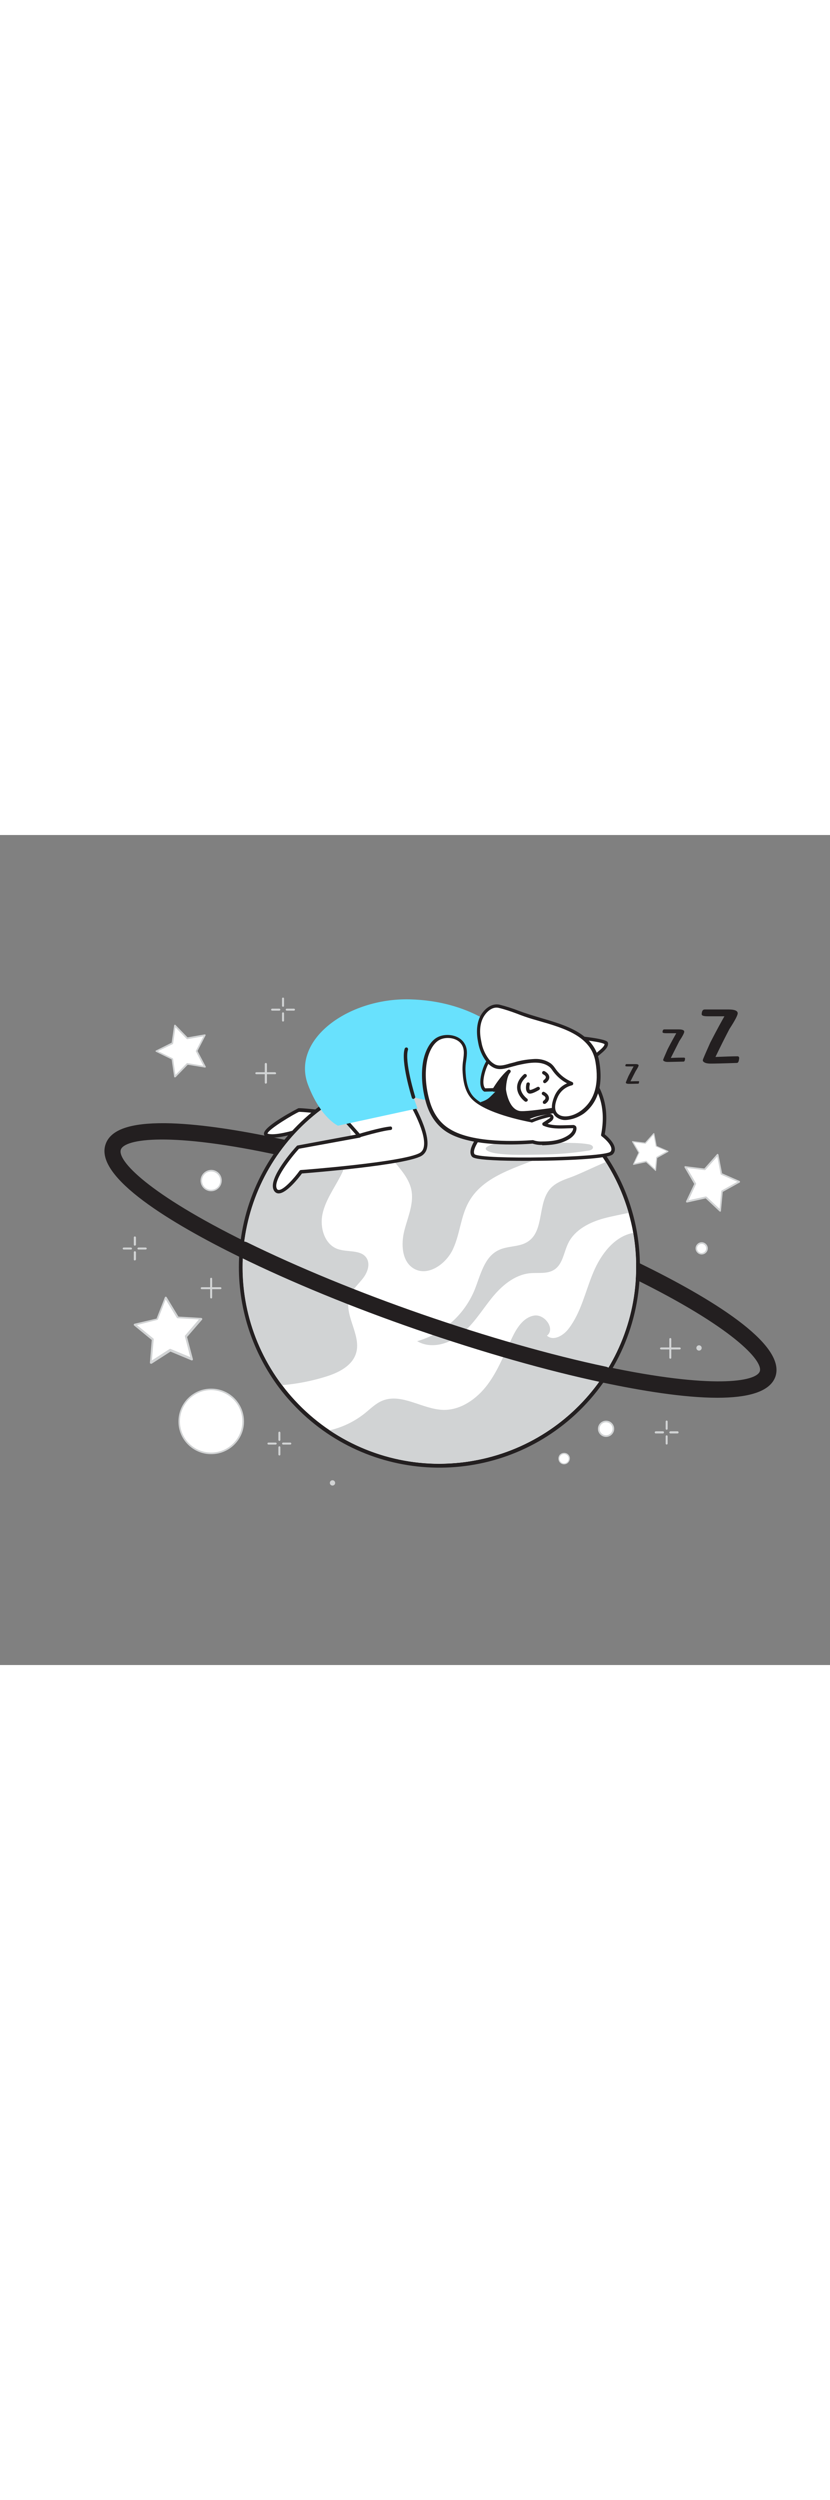 <svg version="1.1" id="Layer_1" xmlns="http://www.w3.org/2000/svg" xmlns:xlink="http://www.w3.org/1999/xlink" x="0px" y="0px" viewBox="0 0 500 500" style="width: 166px;" xml:space="preserve" data-imageid="dream-73" imageName="Dream" class="illustrations_image">
<rect x="0" y="0" width="500" height="500" fill="#808080" stroke="none"/>
<style type="text/css">
	.st0_dream-73{fill:#FFFFFF;}
	.st1_dream-73{fill:#D1D3D4;}
	.st2_dream-73{fill:#231F20;}
	.st3_dream-73{fill:#68E1FD;}
</style>
<g id="Stars_and_Planets_dream-73">
	<polygon class="st0_dream-73" points="115.6,315.6 102.7,310.2 90.9,317.8 92,303.8 81.1,294.9 94.8,291.7 99.9,278.6 107.2,290.6 &#10;&#9;&#9;121.2,291.4 112.1,302.1 &#9;"/>
	<path class="st1_dream-73" d="M90.9,318.5c-0.4,0-0.6-0.3-0.6-0.6c0,0,0,0,0,0l1.1-13.7l-10.6-8.7c-0.3-0.2-0.3-0.6-0.1-0.9&#10;&#9;&#9;c0.1-0.1,0.2-0.2,0.3-0.2l13.3-3.1l5-12.8c0.1-0.2,0.3-0.4,0.5-0.4c0.2,0,0.5,0.1,0.6,0.3l7.1,11.7l13.7,0.8c0.2,0,0.5,0.2,0.6,0.4&#10;&#9;&#9;c0.1,0.2,0.1,0.5-0.1,0.7l-9,10.4l3.5,13.3c0.1,0.3-0.1,0.7-0.4,0.8c-0.1,0-0.3,0-0.4,0l-12.7-5.3l-11.5,7.4&#10;&#9;&#9;C91.1,318.4,91,318.4,90.9,318.5z M82.5,295.2l9.9,8.1c0.2,0.1,0.2,0.3,0.2,0.5l-1.1,12.7l10.7-6.9c0.2-0.1,0.4-0.1,0.6,0l11.8,4.9&#10;&#9;&#9;l-3.2-12.4c-0.1-0.2,0-0.4,0.1-0.6l8.3-9.7l-12.8-0.7c-0.2,0-0.4-0.1-0.5-0.3l-6.7-11l-4.6,11.9c-0.1,0.2-0.2,0.3-0.4,0.4&#10;&#9;&#9;L82.5,295.2z"/>
	<polygon class="st0_dream-73" points="433.9,226.4 425.3,218.3 413.8,220.9 418.8,210.2 412.8,200 424.5,201.4 432.3,192.6 434.5,204.2 &#10;&#9;&#9;445.4,208.9 435,214.6 &#9;"/>
	<path class="st1_dream-73" d="M433.9,226.9c-0.1,0-0.3-0.1-0.4-0.1l-8.4-7.9l-11.2,2.5c-0.2,0-0.4,0-0.5-0.2c-0.1-0.2-0.2-0.4-0.1-0.6&#10;&#9;&#9;l4.9-10.4l-5.8-9.9c-0.1-0.2-0.1-0.4,0-0.6c0.1-0.2,0.3-0.3,0.5-0.2l11.4,1.4l7.6-8.6c0.1-0.2,0.3-0.2,0.5-0.2&#10;&#9;&#9;c0.2,0.1,0.3,0.2,0.4,0.4l2.2,11.3l10.5,4.6c0.2,0.1,0.3,0.3,0.3,0.5c0,0.2-0.1,0.4-0.3,0.5l-10.1,5.6l-1.1,11.5&#10;&#9;&#9;c0,0.2-0.2,0.4-0.3,0.4C434,226.9,434,226.9,433.9,226.9z M425.3,217.8c0.1,0,0.3,0.1,0.4,0.1l7.8,7.3l1-10.7&#10;&#9;&#9;c0-0.2,0.1-0.3,0.3-0.4l9.4-5.2l-9.8-4.3c-0.2-0.1-0.3-0.2-0.3-0.4l-2-10.5l-7.1,8c-0.1,0.1-0.3,0.2-0.5,0.2l-10.6-1.3l5.4,9.2&#10;&#9;&#9;c0.1,0.2,0.1,0.3,0,0.5l-4.5,9.7l10.5-2.3L425.3,217.8z"/>
	<polygon class="st0_dream-73" points="394.9,202 389.3,196.7 381.7,198.4 385,191.4 381.1,184.8 388.8,185.7 393.9,179.9 395.3,187.5 &#10;&#9;&#9;402.4,190.6 395.7,194.3 &#9;"/>
	<path class="st1_dream-73" d="M394.9,202.3c-0.1,0-0.2,0-0.2-0.1l-5.5-5.1l-7.4,1.6c-0.1,0-0.3,0-0.4-0.1c-0.1-0.1-0.1-0.2,0-0.4l3.2-6.8&#10;&#9;&#9;l-3.8-6.5c-0.1-0.2,0-0.4,0.1-0.5c0.1,0,0.1-0.1,0.2,0l7.5,0.9l5-5.6c0.1-0.1,0.2-0.1,0.4-0.1c0.1,0,0.2,0.1,0.2,0.3l1.4,7.4l6.9,3&#10;&#9;&#9;c0.1,0.1,0.2,0.2,0.2,0.3c0,0.1-0.1,0.3-0.2,0.3l-6.6,3.7l-0.7,7.5c0,0.1-0.1,0.3-0.2,0.3L394.9,202.3z M389.3,196.3&#10;&#9;&#9;c0.1,0,0.2,0,0.2,0.1l5.1,4.8l0.7-7c0-0.1,0.1-0.2,0.2-0.3l6.1-3.4l-6.4-2.8c-0.1,0-0.2-0.1-0.2-0.2l-1.3-6.9l-4.7,5.3&#10;&#9;&#9;c-0.1,0.1-0.2,0.1-0.3,0.1l-7-0.9l3.5,6c0.1,0.1,0.1,0.2,0,0.3l-3,6.4l6.8-1.5L389.3,196.3z"/>
	<polygon class="st0_dream-73" points="123.4,139.6 112.8,137.8 105.3,145.5 103.8,134.9 94.1,130.2 103.7,125.4 105.2,114.8 112.8,122.4 &#10;&#9;&#9;123.3,120.6 118.4,130.1 &#9;"/>
	<path class="st1_dream-73" d="M105.3,146c0,0-0.1,0-0.1,0c-0.2-0.1-0.3-0.2-0.3-0.4l-1.5-10.4l-9.4-4.6c-0.2-0.1-0.3-0.2-0.3-0.4&#10;&#9;&#9;c0-0.2,0.1-0.4,0.3-0.4l9.4-4.7l1.5-10.4c0-0.2,0.2-0.3,0.3-0.4c0.2-0.1,0.4,0,0.5,0.1l7.3,7.5l10.3-1.8c0.2,0,0.4,0,0.5,0.2&#10;&#9;&#9;c0.1,0.2,0.1,0.4,0,0.5l-4.8,9.3l4.9,9.3c0.1,0.2,0.1,0.4,0,0.5c-0.1,0.2-0.3,0.2-0.5,0.2l-10.3-1.7l-7.3,7.5&#10;&#9;&#9;C105.6,146,105.5,146,105.3,146z M95.2,130.2l8.8,4.3c0.1,0.1,0.2,0.2,0.3,0.4l1.4,9.6l6.8-7c0.1-0.1,0.3-0.2,0.4-0.1l9.6,1.6&#10;&#9;&#9;l-4.5-8.6c-0.1-0.1-0.1-0.3,0-0.4l4.5-8.7l-9.6,1.7c-0.2,0-0.3,0-0.4-0.1l-6.8-7l-1.4,9.7c0,0.2-0.1,0.3-0.3,0.4L95.2,130.2z"/>
	<circle class="st0_dream-73" cx="127.2" cy="208.2" r="5.9"/>
	<path class="st1_dream-73" d="M127.2,214.6c-3.6,0-6.4-2.9-6.4-6.4c0-3.6,2.9-6.4,6.4-6.5c3.6,0,6.4,2.9,6.4,6.4c0,0,0,0,0,0&#10;&#9;&#9;C133.6,211.7,130.7,214.6,127.2,214.6z M127.2,202.7c-3,0-5.5,2.4-5.5,5.5s2.4,5.5,5.5,5.5s5.5-2.4,5.5-5.5&#10;&#9;&#9;C132.7,205.2,130.2,202.7,127.2,202.7z"/>
	<circle class="st0_dream-73" cx="365.1" cy="357.7" r="4.4"/>
	<path class="st1_dream-73" d="M365.1,362.6c-2.7,0-4.9-2.2-4.9-4.9s2.2-4.9,4.9-4.9c2.7,0,4.9,2.2,4.9,4.9&#10;&#9;&#9;C370,360.4,367.8,362.6,365.1,362.6L365.1,362.6z M365.1,353.8c-2.2,0-3.9,1.8-3.9,3.9c0,2.2,1.8,3.9,3.9,3.9s3.9-1.8,3.9-3.9&#10;&#9;&#9;c0,0,0,0,0,0C369,355.5,367.2,353.8,365.1,353.8C365.1,353.8,365.1,353.8,365.1,353.8z"/>
	<circle class="st0_dream-73" cx="127.2" cy="353.3" r="19.3"/>
	<path class="st1_dream-73" d="M127.2,373c-10.9,0-19.8-8.9-19.7-19.8c0-10.9,8.9-19.8,19.8-19.7c10.9,0,19.7,8.9,19.7,19.8&#10;&#9;&#9;C147,364.2,138.1,373,127.2,373z M127.2,334.4c-10.4,0-18.8,8.4-18.8,18.8c0,10.4,8.4,18.8,18.8,18.8c10.4,0,18.8-8.4,18.8-18.8&#10;&#9;&#9;C146,342.9,137.6,334.5,127.2,334.4L127.2,334.4z"/>
	<circle class="st0_dream-73" cx="422.7" cy="249" r="3.2"/>
	<path class="st1_dream-73" d="M422.7,252.7c-2,0-3.7-1.7-3.7-3.7c0-2,1.7-3.7,3.7-3.7c2,0,3.7,1.7,3.7,3.7l0,0&#10;&#9;&#9;C426.4,251.1,424.7,252.7,422.7,252.7z M422.7,246.3c-1.5,0-2.8,1.2-2.8,2.7s1.2,2.8,2.7,2.8c1.5,0,2.8-1.2,2.8-2.7c0,0,0,0,0,0&#10;&#9;&#9;C425.4,247.5,424.2,246.3,422.7,246.3L422.7,246.3z"/>
	<circle class="st0_dream-73" cx="339.8" cy="375.6" r="3.1"/>
	<path class="st1_dream-73" d="M339.8,379.1c-1.9,0-3.4-1.5-3.4-3.5s1.5-3.4,3.5-3.4c1.9,0,3.4,1.5,3.4,3.4&#10;&#9;&#9;C343.2,377.6,341.7,379.1,339.8,379.1L339.8,379.1z M339.8,372.9c-1.5,0-2.8,1.2-2.8,2.8c0,1.5,1.2,2.8,2.8,2.8&#10;&#9;&#9;c1.5,0,2.8-1.2,2.8-2.8C342.6,374.1,341.3,372.9,339.8,372.9z"/>
	<path class="st1_dream-73" d="M401.6,358.3c-0.3,0-0.6-0.3-0.6-0.6v-4.4c0-0.3,0.3-0.6,0.6-0.6s0.6,0.3,0.6,0.6v4.4&#10;&#9;&#9;C402.2,358,401.9,358.3,401.6,358.3z"/>
	<path class="st1_dream-73" d="M401.6,367.2c-0.3,0-0.6-0.3-0.6-0.6l0,0v-4.4c0-0.3,0.3-0.6,0.6-0.6s0.6,0.3,0.6,0.6v4.4&#10;&#9;&#9;C402.2,366.9,401.9,367.2,401.6,367.2L401.6,367.2z"/>
	<path class="st1_dream-73" d="M408.2,360.5h-4.4c-0.4,0-0.6-0.4-0.6-0.7c0-0.3,0.3-0.5,0.6-0.6h4.4c0.4,0,0.6,0.4,0.6,0.7&#10;&#9;&#9;C408.7,360.3,408.5,360.5,408.2,360.5z"/>
	<path class="st1_dream-73" d="M399.4,360.5H395c-0.4,0-0.6-0.4-0.6-0.7c0-0.3,0.3-0.5,0.6-0.6h4.4c0.4,0,0.6,0.4,0.6,0.7&#10;&#9;&#9;C399.9,360.3,399.7,360.5,399.4,360.5L399.4,360.5z"/>
	<path class="st1_dream-73" d="M168.3,365c-0.3,0-0.6-0.3-0.6-0.6l0,0v-4.4c0-0.3,0.3-0.6,0.6-0.6c0.3,0,0.6,0.3,0.6,0.6v4.4&#10;&#9;&#9;C168.9,364.7,168.6,365,168.3,365z"/>
	<path class="st1_dream-73" d="M168.3,373.8c-0.3,0-0.6-0.3-0.6-0.6l0,0v-4.4c0-0.3,0.3-0.6,0.6-0.6c0.3,0,0.6,0.3,0.6,0.6c0,0,0,0,0,0v4.4&#10;&#9;&#9;C168.9,373.5,168.6,373.8,168.3,373.8z"/>
	<path class="st1_dream-73" d="M174.9,367.2h-4.4c-0.3,0-0.6-0.3-0.6-0.6l0,0c0-0.3,0.3-0.6,0.6-0.6h4.4c0.3,0,0.6,0.3,0.6,0.6&#10;&#9;&#9;C175.5,366.9,175.2,367.2,174.9,367.2C174.9,367.2,174.9,367.2,174.9,367.2z"/>
	<path class="st1_dream-73" d="M166.1,367.2h-4.4c-0.3,0-0.6-0.3-0.6-0.6c0-0.4,0.3-0.6,0.6-0.6h0h4.4c0.3,0,0.6,0.3,0.6,0.6&#10;&#9;&#9;C166.7,366.9,166.4,367.2,166.1,367.2C166.1,367.2,166.1,367.2,166.1,367.2z"/>
	<path class="st1_dream-73" d="M170.5,103.5c-0.3,0-0.6-0.3-0.6-0.6l0,0v-4.4c0-0.3,0.3-0.6,0.6-0.6c0.3,0,0.6,0.3,0.6,0.6c0,0,0,0,0,0v4.4&#10;&#9;&#9;C171.1,103.3,170.8,103.5,170.5,103.5z"/>
	<path class="st1_dream-73" d="M170.5,112.4c-0.3,0-0.6-0.3-0.6-0.6v-4.4c0-0.3,0.3-0.6,0.6-0.6c0.3,0,0.6,0.3,0.6,0.6v4.4&#10;&#9;&#9;C171.1,112.1,170.8,112.4,170.5,112.4z"/>
	<path class="st1_dream-73" d="M177.1,105.8h-4.4c-0.3,0-0.6-0.3-0.6-0.6c0-0.3,0.3-0.6,0.6-0.6l0,0h4.4c0.3,0,0.6,0.3,0.6,0.6&#10;&#9;&#9;C177.7,105.5,177.4,105.8,177.1,105.8z"/>
	<path class="st1_dream-73" d="M168.3,105.8h-4.4c-0.3,0-0.6-0.3-0.6-0.6c0-0.3,0.3-0.6,0.6-0.6h4.4c0.3,0,0.6,0.3,0.6,0.6&#10;&#9;&#9;C168.9,105.5,168.6,105.8,168.3,105.8z"/>
	<path class="st1_dream-73" d="M81.2,247.4c-0.3,0-0.6-0.3-0.6-0.6v-4.4c0-0.4,0.4-0.6,0.7-0.6c0.3,0,0.5,0.3,0.6,0.6v4.4&#10;&#9;&#9;C81.8,247.2,81.5,247.4,81.2,247.4L81.2,247.4z"/>
	<path class="st1_dream-73" d="M81.2,256.3c-0.4,0-0.6-0.3-0.6-0.6v-4.4c0-0.4,0.4-0.6,0.7-0.6c0.3,0,0.5,0.3,0.6,0.6v4.4&#10;&#9;&#9;C81.8,256,81.5,256.3,81.2,256.3z"/>
	<path class="st1_dream-73" d="M87.8,249.7h-4.4c-0.4,0-0.6-0.3-0.6-0.6c0-0.3,0.3-0.6,0.6-0.6h4.4c0.3,0,0.6,0.3,0.6,0.6l0,0&#10;&#9;&#9;C88.4,249.4,88.1,249.7,87.8,249.7z"/>
	<path class="st1_dream-73" d="M78.9,249.7h-4.4c-0.3,0-0.6-0.3-0.6-0.6c0-0.3,0.3-0.6,0.6-0.6l0,0h4.4c0.3,0,0.6,0.3,0.6,0.6&#10;&#9;&#9;C79.6,249.4,79.3,249.7,78.9,249.7z"/>
	<path class="st1_dream-73" d="M127.2,279.2c-0.3,0-0.6-0.3-0.6-0.6l0,0v-11.3c0-0.3,0.3-0.6,0.6-0.6c0.3,0,0.6,0.3,0.6,0.6v11.3&#10;&#9;&#9;C127.8,279,127.5,279.2,127.2,279.2L127.2,279.2z"/>
	<path class="st1_dream-73" d="M132.8,273.6h-11.3c-0.3,0-0.6-0.3-0.6-0.6s0.3-0.6,0.6-0.6l0,0h11.3c0.3,0,0.6,0.3,0.6,0.6&#10;&#9;&#9;S133.2,273.6,132.8,273.6z"/>
	<path class="st1_dream-73" d="M160.1,149.8c-0.3,0-0.6-0.3-0.6-0.6v-11.3c0-0.4,0.4-0.6,0.7-0.6c0.3,0,0.5,0.3,0.6,0.6v11.3&#10;&#9;&#9;C160.7,149.5,160.4,149.8,160.1,149.8C160.1,149.8,160.1,149.8,160.1,149.8z"/>
	<path class="st1_dream-73" d="M165.7,144.1h-11.3c-0.3,0-0.6-0.3-0.6-0.6c0-0.3,0.3-0.6,0.6-0.6h11.3c0.3,0,0.6,0.3,0.6,0.6&#10;&#9;&#9;C166.4,143.9,166.1,144.1,165.7,144.1L165.7,144.1z"/>
	<path class="st1_dream-73" d="M403.8,315.5c-0.3,0-0.6-0.3-0.6-0.6l0,0v-11.3c0-0.3,0.3-0.6,0.6-0.6s0.6,0.3,0.6,0.6v11.3&#10;&#9;&#9;C404.4,315.2,404.2,315.5,403.8,315.5L403.8,315.5z"/>
	<path class="st1_dream-73" d="M409.5,309.9h-11.3c-0.3,0-0.6-0.3-0.6-0.6s0.3-0.6,0.6-0.6h11.3c0.3,0,0.6,0.3,0.6,0.6&#10;&#9;&#9;S409.8,309.9,409.5,309.9z"/>
	<circle class="st1_dream-73" cx="421.1" cy="309" r="1.6"/>
	<circle class="st1_dream-73" cx="200.3" cy="390.3" r="1.6"/>
</g>
<g id="Left_Foot_dream-73">
	<path class="st0_dream-73" d="M201.4,150.9c0.4,0.8,0.4,16.9,0.4,16.9s-20.6-2.4-21.9-2s-24.5,13.3-19.1,15.2s19.8-3,19.8-3&#10;&#9;&#9;s42.9,13.9,51.1,8.6s-4.5-34.1-4.5-34.1L201.4,150.9z"/>
	<path class="st2_dream-73" d="M225.5,188.6c-13.8,0-40-8.2-44.8-9.7c-2.3,0.8-14.9,4.8-20.2,2.9c-0.9-0.2-1.6-1.1-1.5-2&#10;&#9;&#9;c0.2-4.7,20.5-15.1,20.7-15.2c1.2-0.3,13.2,1,21.1,1.9c0-7-0.2-14.5-0.4-15.4c-0.1-0.3-0.1-0.7,0.1-1c0.2-0.3,0.6-0.4,0.9-0.4&#10;&#9;&#9;l25.9,1.5c0.4,0,0.8,0.3,0.9,0.6c2.1,4.9,3.9,10,5.4,15.2c3,10.9,2.6,17.7-1.3,20.2C231,188.2,228.5,188.6,225.5,188.6z&#10;&#9;&#9; M180.7,176.8c0.1,0,0.2,0,0.3,0.1c11.8,3.8,43.8,12.8,50.2,8.7c6-3.8-1.1-24-4.6-32.2l-24.1-1.4c0.2,2.4,0.3,7.7,0.3,15.7&#10;&#9;&#9;c0,0.3-0.1,0.6-0.4,0.8c-0.2,0.2-0.5,0.3-0.8,0.3c-7.7-0.9-20.3-2.2-21.5-2c-2.2,0.8-18.5,10.4-19,13.1h0.1&#10;&#9;&#9;c4.2,1.4,15.2-1.7,19.1-3C180.5,176.8,180.6,176.8,180.7,176.8L180.7,176.8z"/>
</g>
<g id="Planet_dream-73">
	<path class="st2_dream-73" d="M146.6,254.7c-0.7,0-1.5-0.2-2.2-0.5c-40.7-20-87.7-48-80.8-67.9c3-8.8,14.8-12.9,36-12.7&#10;&#9;&#9;c18.1,0.2,42.9,3.7,71.8,10c2.6,0.6,4.2,3.3,3.6,5.9c-0.6,2.6-3.1,4.2-5.7,3.7c-66.7-14.6-94.2-10.2-96.5-3.7s16.2,26.5,75.9,55.9&#10;&#9;&#9;c2.4,1.2,3.4,4.1,2.2,6.6C150.2,253.6,148.5,254.7,146.6,254.7L146.6,254.7z"/>
	<path class="st2_dream-73" d="M432.1,339c-20.2,0-46.1-4.3-69.2-9.2c-2.7-0.4-4.5-2.9-4.1-5.6c0.4-2.7,2.9-4.5,5.6-4.1&#10;&#9;&#9;c0.2,0,0.3,0.1,0.5,0.1c64.1,13.6,90.6,9.2,92.8,2.9s-16.3-26.7-76.7-56.3c-2.4-1.2-3.4-4.1-2.2-6.6s4.1-3.4,6.6-2.2&#10;&#9;&#9;c41.1,20.1,88.6,48.3,81.7,68.3C463.8,335.6,450.2,339,432.1,339z"/>
	<path class="st0_dream-73" d="M383.2,260.2c0.1,65.4-52.9,118.5-118.3,118.6c-33.1,0-64.7-13.8-87.2-38.1l0,0c-2.7-2.9-5.3-6-7.7-9.2&#10;&#9;&#9;c-39.3-52.3-28.8-126.6,23.5-166c48.2-36.2,116-30.5,157.4,13.3c13,13.8,22.6,30.5,27.8,48.8c1.1,4,2.1,8,2.8,12.1&#10;&#9;&#9;C382.6,246.5,383.2,253.4,383.2,260.2z"/>
	<path class="st2_dream-73" d="M264.7,141.7c32.6,0,63.8,13.4,86.2,37.2c13,13.8,22.6,30.5,27.8,48.8c1.1,4,2.1,8,2.8,12.1&#10;&#9;&#9;c11.2,64.6-32,126-96.6,137.2c-6.7,1.2-13.4,1.7-20.2,1.8c-33,0-64.6-13.8-87-38.1l0,0c-2.7-2.9-5.3-6-7.7-9.2&#10;&#9;&#9;c-39.4-52.3-28.9-126.6,23.4-165.9C214,150.1,239,141.7,264.7,141.7 M264.7,139.4c-66.7,0-120.8,54.1-120.8,120.9&#10;&#9;&#9;c0,26.2,8.5,51.6,24.2,72.6c2.4,3.2,5,6.3,7.8,9.3l0.1,0.1l0,0c45.3,49,121.7,52,170.7,6.7c24.7-22.9,38.8-55,38.8-88.7&#10;&#9;&#9;c0-11.2-1.5-22.4-4.6-33.2c-3.1-11-7.8-21.5-13.9-31.1c-4.2-6.6-9-12.9-14.4-18.6C329.9,153,298,139.3,264.7,139.4L264.7,139.4z"/>
	<path class="st1_dream-73" d="M383.2,260.2c0,65.5-53.1,118.5-118.6,118.5c-23.5,0-46.5-7-66-20.1c7.7-1.8,14.8-5.2,21-10.1&#10;&#9;&#9;c3.5-2.8,6.8-6.2,10.9-7.8c11.6-4.6,23.9,5.2,36.4,5.6c10.6,0.3,20.3-6.6,26.7-15.1s10.2-18.6,14.8-28.2&#10;&#9;&#9;c2.8-5.9,6.8-12.4,13.3-13.5s13,8.1,7.8,12.1c3.9,3.5,10-0.1,13.1-4.3c7.5-9.8,10-22.4,14.8-33.8c4.5-10.8,12.6-21.7,24-23.8&#10;&#9;&#9;C382.7,246.5,383.2,253.4,383.2,260.2z"/>
	<path class="st1_dream-73" d="M210.8,277.6c-4.4,10.9,6.9,23,3.8,34.2c-2.2,8-10.8,12.2-18.7,14.6c-8.5,2.6-17.2,4.3-26,5&#10;&#9;&#9;c-39.3-52.3-28.8-126.6,23.6-166c2.5-1.9,5.1-3.7,7.7-5.3c5.8,4.6,9.3,12,10,19.4c0.9,9-2,18-6.1,26c-3.9,7.5-9,14.5-10.8,22.7&#10;&#9;&#9;s1.2,18.4,9.1,21.2c5.9,2.1,14,0.2,17.4,5.4c2.4,3.7,0.6,8.7-2.1,12.2S212.5,273.5,210.8,277.6z"/>
	<path class="st1_dream-73" d="M378.7,227.6c-4.9,1.1-10,2-14.8,3.3c-8.6,2.3-17.5,6.8-21.5,14.8c-2.8,5.6-3.3,12.9-8.6,16.2&#10;&#9;&#9;c-4.2,2.7-9.7,1.6-14.7,2.1c-9.4,1-17.2,7.8-23.1,15.2s-10.9,15.7-18.3,21.6s-18.2,9-26.4,4.1c15.5-4.4,28.1-15.6,34.4-30.4&#10;&#9;&#9;c3.7-9,5.8-20.2,14.6-24.4c5.6-2.8,12.7-1.7,17.9-5.3c9.8-6.6,5.5-23.3,13.5-32c3.1-3.3,7.5-5,11.8-6.5c5.3-1.9,13.1-5.8,21.4-9.3&#10;&#9;&#9;C371,206.6,375.6,216.9,378.7,227.6z"/>
	<path class="st1_dream-73" d="M350.9,178.9c-4.9,4.4-10.3,8.1-16.1,11.2c-18.4,9.5-42.5,12.9-52.5,31.1c-4.8,8.7-5.2,19.2-9.4,28.2&#10;&#9;&#9;c-4.1,9-15.1,16.8-23.6,11.8c-7.3-4.3-7.8-14.8-5.7-23s6-16.6,4.1-24.9c-1.5-6.5-6.2-11.7-10.4-16.8c-7.6-9.4-14.1-20-16.8-31.8&#10;&#9;&#9;c-1.1-4.6-1.5-9.2-1.2-13.9C264.8,131.9,317.1,143.1,350.9,178.9z"/>
	<path class="st2_dream-73" d="M364,329.9c-0.3,0-0.7,0-1-0.1c-34-7.2-72.7-18.3-112.1-31.9c-38.7-13.4-75.4-28.5-106.4-43.7&#10;&#9;&#9;c-2.4-1.2-3.4-4.1-2.2-6.6c1.2-2.4,4.1-3.4,6.6-2.2c30.6,15,67,30,105.3,43.3c39,13.5,77.3,24.5,110.9,31.6&#10;&#9;&#9;c2.6,0.6,4.3,3.2,3.8,5.8C368.3,328.3,366.3,329.9,364,329.9L364,329.9z"/>
	<path class="st1_dream-73" d="M178.2,340.2c-0.2,0.2-0.3,0.3-0.5,0.5l0,0L178.2,340.2z"/>
</g>
<g id="Sleep_Emoji_dream-73">
	<path class="st2_dream-73" d="M377.4,138h5.4c1.3,0,1.9,0.3,1.9,0.8s-0.6,1.6-1.8,3.5c-0.9,1.7-1.9,3.7-3.1,6.1c2-0.1,3.6-0.1,4.9-0.1&#10;&#9;&#9;c0.2,0,0.4,0.2,0.3,0.4l0,0c-0.1,0.7-0.2,1.1-0.5,1.1c-3,0.1-5,0.1-5.8,0.1s-1.5-0.2-1.7-0.6v-0.2c0-0.1,0.5-1.4,1.6-3.9&#10;&#9;&#9;c1.5-2.8,2.5-4.8,3.1-5.8h-3.7c-0.9,0-1.3-0.1-1.3-0.4v0C376.8,138.3,377,138,377.4,138z"/>
	<path class="st2_dream-73" d="M400.2,117.1h8.8c2.1,0,3.2,0.5,3.2,1.4c0,0.7-1,2.7-3,5.7c-1.4,2.8-3.1,6.1-5.1,10.1c3.3-0.2,6-0.2,8-0.2&#10;&#9;&#9;c0.3,0,0.6,0.3,0.6,0.6c0,0,0,0,0,0l0,0c-0.1,1.2-0.4,1.8-0.9,1.8c-5,0.1-8.2,0.2-9.5,0.2s-2.4-0.3-2.8-1v-0.3&#10;&#9;&#9;c0-0.2,0.9-2.3,2.7-6.4c2.4-4.7,4.2-7.8,5.2-9.6h-6.1c-1.4,0-2.2-0.2-2.2-0.7v-0.1C399.2,117.6,399.5,117.1,400.2,117.1z"/>
	<path class="st2_dream-73" d="M424.5,105.1h14.6c3.5,0,5.3,0.8,5.3,2.3c0,1.2-1.7,4.4-5,9.5c-2.4,4.6-5.2,10.1-8.4,16.8&#10;&#9;&#9;c5.5-0.2,9.9-0.4,13.4-0.4c0.5,0,0.9,0.5,0.9,1v0.1c-0.2,2-0.6,2.9-1.4,2.9c-8.3,0.3-13.6,0.4-15.8,0.4c-2.5,0-4-0.5-4.7-1.6v-0.6&#10;&#9;&#9;c0-0.3,1.5-3.8,4.5-10.5c4-7.8,6.9-13,8.5-15.8h-10.1c-2.4,0-3.6-0.4-3.6-1.2v-0.2C422.8,106,423.4,105.1,424.5,105.1z"/>
</g>
<g id="Character_dream-73">
	<path class="st0_dream-73" d="M246.1,158.6c0,0,17.3,27.9,7.3,33.7s-72,10.5-72,10.5s-12.5,17.2-15.6,10.5s13.7-25.3,13.7-25.3l36.9-6.9&#10;&#9;&#9;L201.2,164L246.1,158.6z"/>
	<path class="st2_dream-73" d="M167.9,215.9h-0.3c-1.3-0.1-2.3-1-2.8-2.2c-3.3-7.2,12.2-24.5,14-26.4c0.2-0.2,0.4-0.3,0.6-0.3l35-6.5&#10;&#9;&#9;l-14-15.8c-0.4-0.4-0.3-1.1,0.1-1.5c0.2-0.1,0.4-0.2,0.6-0.3l44.9-5.3c0.4,0,0.8,0.2,1,0.5c0.5,0.8,12.7,20.7,10.2,30.6&#10;&#9;&#9;c-0.4,1.9-1.6,3.6-3.3,4.6c-9.7,5.6-65.8,10.1-72,10.6C179.9,206.6,172.6,215.9,167.9,215.9z M180.1,189&#10;&#9;&#9;c-4.7,5.2-15.6,18.9-13.4,23.9c0.4,0.8,0.8,0.9,1.1,0.9c2.9,0.3,9.4-7,12.7-11.6c0.2-0.2,0.5-0.4,0.8-0.4c0.6,0,61.9-4.7,71.6-10.3&#10;&#9;&#9;c1.2-0.7,2-1.9,2.3-3.2c2.1-8.2-7.7-25.1-9.6-28.4l-42.2,5l13.9,15.7c0.2,0.3,0.3,0.7,0.2,1c-0.1,0.4-0.4,0.6-0.8,0.7L180.1,189z"/>
	<path class="st0_dream-73" d="M358.1,147.8c-0.5,1.9,9.3,11.6,5.1,32.9c0,0,9.1,6.9,5.4,10.9s-80.7,5.2-83.5,1.4c-3.2-4.2,7.3-15.5,7.3-15.5&#10;&#9;&#9;s-5-53.9,0.9-56.7s72.2,0.9,72.1,4.9c-0.1,4-9.2,7.7-8.8,10.9S358.1,147.8,358.1,147.8z"/>
	<path class="st2_dream-73" d="M316.7,196.3c-7.5,0-14.4-0.1-19.6-0.4c-11.6-0.6-12.4-1.7-12.9-2.3c-3.4-4.5,5-14.3,7-16.5&#10;&#9;&#9;c-1.2-13.3-4.5-54.4,1.5-57.2c6.4-3,66.9,0.6,72.7,4.3c0.6,0.3,0.9,0.8,0.9,1.5c0,2.5-2.6,4.6-5.1,6.7c-1.7,1.4-3.8,3.1-3.7,4.1&#10;&#9;&#9;c0.4,3.2,1.5,11.2,1.5,11.2c0,0.1,0,0.2,0,0.3c0.3,0.7,0.6,1.4,1,2.1c2.4,4.6,7.3,14,4.3,30.2c1.6,1.3,5.8,5,6.1,8.6&#10;&#9;&#9;c0.1,1.3-0.3,2.5-1.2,3.4C366.8,195.1,339.1,196.3,316.7,196.3z M306.4,120.8c-6.5,0-11.2,0.3-12.7,1c-2.6,1.2-3.4,22.3-0.3,55.6&#10;&#9;&#9;c0,0.3-0.1,0.6-0.3,0.8c-4.1,4.4-9,11.7-7.2,14.1c4.3,3.4,77.8,2.1,81.8-1.5c0.5-0.5,0.7-1.1,0.6-1.8c-0.2-2.8-4.3-6.4-5.8-7.5&#10;&#9;&#9;c-0.3-0.2-0.5-0.6-0.4-1c3.1-15.9-1.7-25-4-29.4c-0.8-1.5-1.3-2.4-1.2-3.2c-0.1-1.1-1.1-8.1-1.5-11.1c-0.3-2.1,2-4,4.5-6&#10;&#9;&#9;c1.9-1.6,4.1-3.3,4.3-4.8C360.8,123.5,326,120.8,306.4,120.8z M359.1,148.1L359.1,148.1z"/>
	<path class="st1_dream-73" d="M297,186.3c-1.3,0.3-2.6,0.8-3.7,1.6c-0.4,0.3-0.7,0.6-0.7,1.1c0.2,1.6,4.5,2.5,5.7,2.7&#10;&#9;&#9;c9.2,1.4,18.6,0.9,27.9,0.8c9.5-0.1,19-0.9,28.4-2.4c3.4-0.5,3.6-3.2,0-3.8c-5.7-1-11.3-0.7-17-1c-6.1-0.3-12.1-0.4-18.2-0.2&#10;&#9;&#9;c-4.8,0.1-9.5,0.3-14.3,0.6C302.4,185.7,299.7,185.9,297,186.3z"/>
	<path class="st2_dream-73" d="M307.3,174.5c-1.9,0-3.7-0.4-5.3-1.2c-8-3.8-12.9-11.9-12.7-20.7c0.3-6.5,6.1-12,11.1-15.7&#10;&#9;&#9;c11.4-8.4,29-9.5,40.2-0.1c4,3.4,8.3,6.3,9.3,11.9c0.7,4.1-0.5,8.4-3.3,11.5c-3.4,3.8-8.5,5.4-13.5,6.3s-10.1,1.4-14.7,3.5&#10;&#9;&#9;C314.2,172,311.2,174.4,307.3,174.5z"/>
	<path class="st2_dream-73" d="M307.1,175.5c-1.9,0-3.8-0.5-5.5-1.3c-8.4-4-13.6-12.5-13.3-21.7c0.2-5.5,4.1-11,11.5-16.5&#10;&#9;&#9;c12.6-9.3,30.4-9.3,41.5,0l1.4,1.2c3.6,3,7.4,6,8.3,11.4c0.7,4.5-0.6,9-3.6,12.4c-3.9,4.3-9.9,5.9-14,6.6c-1.1,0.2-2.3,0.4-3.4,0.6&#10;&#9;&#9;c-3.8,0.6-7.6,1.3-11,2.9c-1.2,0.5-2.2,1.1-3.3,1.7c-2.7,1.4-5.2,2.8-8.2,2.9L307.1,175.5L307.1,175.5z M321.1,131.2&#10;&#9;&#9;c-7.2,0-14.3,2.2-20.1,6.5c-6.9,5-10.4,10-10.7,14.9c-0.2,8.4,4.5,16.1,12.1,19.7c1.5,0.8,3.2,1.1,4.9,1.1l0,0&#10;&#9;&#9;c2.5-0.1,4.7-1.2,7.2-2.6c1.1-0.6,2.2-1.2,3.4-1.7c3.7-1.7,7.7-2.4,11.6-3c1.1-0.2,2.2-0.4,3.4-0.6c4.2-0.8,9.5-2.2,12.9-6&#10;&#9;&#9;c2.6-2.9,3.7-6.8,3.1-10.6c-0.8-4.6-4.1-7.3-7.5-10.1l-1.4-1.2C334.5,133.3,327.9,131.1,321.1,131.2L321.1,131.2z"/>
	<path class="st3_dream-73 targetColor" d="M302.5,118.7c0,0-18.5-18.8-55.7-19.7s-71.6,24.4-61.2,51.6c7.6,19.9,18,24.5,18,24.5l47.9-10.4l-2.4-6.7&#10;&#9;&#9;c0,0,36,9.5,46-0.1S319.9,132.4,302.5,118.7z" style="fill: rgb(104, 225, 253);"/>
	<path class="st0_dream-73" d="M303.8,153.3l-11.8,0.3c0,0-3.4-1.7-0.6-11.4s7.4-9.6,7.4-9.6h22.1c1.2,0.1,12.6,0.7,22.7,0.6&#10;&#9;&#9;c0,11.8,0.9,22.4,0.9,22.4c-1.1-1.2-1.4,3-1.4,3c0,1.9-0.3,3.8-0.9,5.6c-6.8,0.6-25.7,3.8-29.6,2.9&#10;&#9;&#9;C305.1,165.5,303.8,153.3,303.8,153.3z"/>
	<path class="st2_dream-73" d="M314.6,168.3c-0.7,0-1.5,0-2.2-0.2c-6.9-1.5-8.9-10.9-9.4-13.8l-11,0.3c-0.2,0-0.3,0-0.4-0.1&#10;&#9;&#9;c-0.4-0.2-4.1-2.3-1.1-12.5s8.1-10.2,8.3-10.2c22.1-0.1,22.1-0.1,22.2,0h0.1c3.8,0.2,13.7,0.7,22.5,0.6l0,0c0.6,0,1,0.4,1,1&#10;&#9;&#9;c0,11.6,0.9,22.2,0.9,22.3c0,0.4-0.2,0.8-0.6,1c-0.2,0.1-0.3,0.1-0.5,0.1c-0.2,0.7-0.3,1.4-0.3,2.1c0,2-0.4,4-1,5.9&#10;&#9;&#9;c-0.1,0.3-0.5,0.6-0.8,0.6c-2.2,0.2-5.7,0.7-9.4,1.1C326.1,167.3,318.6,168.3,314.6,168.3z M303.8,152.3c0.5,0,0.9,0.4,1,0.9&#10;&#9;&#9;c0,0.1,1.3,11.5,8,13c2.5,0.6,12.5-0.8,19.8-1.8c3.4-0.4,6.6-0.9,8.9-1.1c0.4-1.5,0.7-3.1,0.7-4.7l0,0c0-0.9,0.2-3.4,1.3-4l0,0&#10;&#9;&#9;c-0.2-2.9-0.7-11.2-0.8-20.4c-8.6,0-18-0.4-21.7-0.6h-0.1h-22.1c0,0-3.9,0.2-6.5,8.9c-2.2,7.4-0.5,9.6,0,10.1l11.5-0.3L303.8,152.3&#10;&#9;&#9;z"/>
	<path class="st0_dream-73" d="M324.2,152.8c-2.3,1.2-5,2.5-5.7,1.8c-1.3-1.2-0.4-4.6-0.4-4.6"/>
	<path class="st2_dream-73" d="M319.2,155.8c-0.5,0-1-0.2-1.3-0.5c-1.7-1.6-0.9-5-0.7-5.7c0.3-0.5,0.9-0.7,1.4-0.5c0.4,0.2,0.6,0.6,0.6,1&#10;&#9;&#9;c-0.3,1.1-0.5,2.9,0,3.5l0,0c0.3,0,1.4-0.1,4.5-1.8c0.5-0.3,1.1-0.1,1.4,0.4c0.3,0.5,0.1,1.1-0.4,1.4&#10;&#9;&#9;C321.8,155.3,320.2,155.8,319.2,155.8z"/>
	<path class="st0_dream-73" d="M298.1,139.1c-1.8-0.9-3.4-2.2-4.5-3.8c-2.3-3.1-3.8-6.7-4.5-10.5c-1-4.8-1.2-9.8,0.7-14.3&#10;&#9;&#9;c1.8-4.2,6.1-8.5,10.9-7.5c5.2,1.1,10.7,3.5,15.7,5.2c15.8,5.4,40.2,8.5,43.5,28.1c2.5,14.8-1.2,24.4-8.9,30.4&#10;&#9;&#9;c-9.4,7.2-22,4.4-15.8-9.4c1.8-3.8,5.2-6.6,9.2-7.6c-4.1-1.6-7.6-4.4-10.2-7.9c-0.8-1.3-1.8-2.4-2.9-3.4&#10;&#9;&#9;c-5.8-4.2-14.1-2.2-20.5-0.8C305.6,138.9,301.9,140.8,298.1,139.1z"/>
	<path class="st2_dream-73" d="M340.7,171.7c-2,0.1-4-0.6-5.6-1.8c-1.9-1.5-4.4-5.1-0.9-13c1.5-3.3,4.1-5.9,7.4-7.3c-3.3-1.7-6.1-4.2-8.3-7.1&#10;&#9;&#9;l-0.5-0.7c-0.6-0.9-1.3-1.8-2.2-2.4c-5.3-3.8-13.1-2-19.4-0.6l-0.2,0.1c-1.2,0.3-2.4,0.6-3.4,0.9c-3.6,1-6.7,1.9-9.9,0.5l0,0&#10;&#9;&#9;c-2-0.9-3.7-2.4-4.9-4.1c-2.4-3.2-4-7-4.7-10.9c-1.2-5.8-1-10.8,0.7-15c2.1-4.9,6.9-9.2,12.1-8.1c3.9,1,7.8,2.2,11.6,3.7&#10;&#9;&#9;c1.5,0.5,2.9,1.1,4.3,1.5c2.8,1,5.8,1.8,9,2.8c15.1,4.4,32.3,9.4,35.2,26.2c2.4,14.2-0.7,24.8-9.3,31.4&#10;&#9;&#9;C348.5,170,344.7,171.5,340.7,171.7z M322.3,134.9c3.4-0.1,6.7,0.8,9.5,2.7c1,0.8,1.9,1.8,2.6,2.9c0.2,0.2,0.3,0.4,0.5,0.7&#10;&#9;&#9;c2.5,3.4,5.9,6,9.8,7.6c0.4,0.2,0.7,0.6,0.6,1.1c0,0.5-0.4,0.8-0.8,0.9c-3.8,0.9-6.9,3.5-8.5,7c-2.2,4.9-2.1,8.6,0.3,10.4&#10;&#9;&#9;c3,2.4,9,1.4,13.9-2.3c8-6.1,10.8-15.8,8.5-29.3c-2.6-15.5-19.1-20.3-33.7-24.5c-3.2-0.9-6.3-1.8-9.1-2.8c-1.4-0.5-2.8-1-4.3-1.6&#10;&#9;&#9;c-3.7-1.4-7.5-2.7-11.3-3.6c-4-0.9-8,2.9-9.7,6.9c-1.6,3.7-1.8,8.3-0.6,13.7c0.6,3.6,2.1,7.1,4.3,10.1c1.1,1.5,2.5,2.7,4.1,3.5l0,0&#10;&#9;&#9;c2.5,1.1,5.2,0.4,8.5-0.6c1.1-0.3,2.3-0.6,3.5-0.9l0.2-0.1C314.5,135.6,318.4,135.1,322.3,134.9z"/>
	<path class="st2_dream-73" d="M316.8,160.7c-0.2,0-0.4-0.1-0.6-0.2c-0.2-0.1-4.5-3.3-4.7-8.1c-0.1-2.9,1.2-5.6,4.1-8.2&#10;&#9;&#9;c0.4-0.4,1.1-0.3,1.5,0.1c0.4,0.4,0.3,1.1-0.1,1.5c-2.4,2.1-3.5,4.3-3.4,6.5c0.2,3.7,3.8,6.4,3.9,6.5c0.5,0.3,0.6,1,0.2,1.5&#10;&#9;&#9;c0,0,0,0,0,0C317.4,160.5,317.1,160.7,316.8,160.7z"/>
	<path class="st2_dream-73" d="M303.8,153.3c0,0,0-7.9,2.8-10.8c0,0-3.9,2.9-9,11.2L303.8,153.3z"/>
	<path class="st2_dream-73" d="M297.6,154.7c-0.4,0-0.7-0.2-0.9-0.5c-0.2-0.3-0.2-0.8,0-1.1c5.1-8.4,9.1-11.4,9.2-11.5&#10;&#9;&#9;c0.4-0.4,1.1-0.3,1.5,0.1s0.3,1.1-0.1,1.5c-2,2.2-2.5,8-2.5,10.1c0,0.6-0.4,1-1,1L297.6,154.7L297.6,154.7z M303.8,153.3&#10;&#9;&#9;L303.8,153.3z M303.4,147.2c-1.4,1.7-2.7,3.5-3.8,5.3l3.2-0.2C302.9,150.6,303.1,148.9,303.4,147.2z"/>
	<path class="st2_dream-73" d="M328,162c-0.6,0-1.1-0.5-1-1.1c0-0.3,0.2-0.7,0.5-0.9l0,0c0.3-0.2,1.1-0.9,1.1-1.6s-0.6-1.2-1.7-1.8&#10;&#9;&#9;c-0.5-0.3-0.7-0.9-0.4-1.4c0,0,0,0,0,0c0.3-0.5,0.9-0.7,1.4-0.4c1.8,1,2.7,2.2,2.8,3.6c0.1,2-1.8,3.2-2,3.4&#10;&#9;&#9;C328.4,161.9,328.2,162,328,162z"/>
	<path class="st2_dream-73" d="M328.2,149.5c-0.6,0-1.1-0.5-1-1.1c0-0.3,0.2-0.7,0.5-0.9c0.3-0.2,1.1-0.9,1.1-1.6s-0.6-1.2-1.7-1.8&#10;&#9;&#9;c-0.5-0.3-0.7-0.9-0.4-1.4c0.3-0.5,0.9-0.7,1.4-0.4c1.8,1,2.7,2.2,2.8,3.5c0.1,2-1.8,3.2-2,3.4&#10;&#9;&#9;C328.6,149.4,328.4,149.5,328.2,149.5z"/>
	<path class="st0_dream-73" d="M346.1,175.8c-0.3-0.2-0.6-0.3-0.9-0.2c-5.9,0.1-12.1,0.9-17.6-1.4l3.5-2.3c0.9-0.6,1.8-1.6,1.3-2.4&#10;&#9;&#9;c-0.4-0.7-1.4-0.6-2.2-0.4c-3.4,0.8-6.7,1.9-9.9,3.2v-0.1c0,0-27.3-4.8-35.6-14c-4-4.4-4.8-11.1-5-16.9s2.8-11.7-1.4-16.5&#10;&#9;&#9;c-3.2-3.7-9.7-4.3-13.9-2.1c-4.6,2.4-7.1,8.5-8,13.3c-1.7,8.2-0.6,17.4,1.7,25.4c2.1,7,6.2,13.2,12.6,17&#10;&#9;&#9;c14.4,8.6,42.6,7.1,50.6,6.5c1.9,0.6,4,0.9,6,0.8c5.3,0,10.8-0.7,15.3-3.5c2-1.2,3.9-3.1,4-5.5C346.4,176.3,346.3,176,346.1,175.8z&#10;&#9;&#9;"/>
	<path class="st2_dream-73" d="M326.6,186.7c-1.9,0.1-3.9-0.2-5.8-0.8c-8.6,0.7-36.5,2.1-51-6.6c-6.2-3.7-10.7-9.8-13-17.6&#10;&#9;&#9;c-2.7-9-3.3-18.2-1.8-25.9c0.5-2.5,2.6-10.9,8.6-14c4.4-2.3,11.5-1.8,15.2,2.4c3.2,3.7,2.6,7.9,2,12.1c-0.3,1.7-0.4,3.4-0.4,5.1&#10;&#9;&#9;c0.2,5.3,0.9,11.9,4.8,16.2c7.7,8.5,32.7,13.3,34.9,13.7c2.7-1.1,5.6-2.1,8.4-2.8l1.2-0.3c2.1-0.6,3,0.2,3.4,0.8&#10;&#9;&#9;c0.8,1.2,0.2,2.7-1.6,3.9l-1.6,1.1c3.7,1.1,7.8,0.9,11.8,0.8c1.1,0,2.3-0.1,3.4-0.1c0.6-0.1,1.2,0.2,1.7,0.6c0.4,0.4,0.5,1,0.5,1.5&#10;&#9;&#9;c-0.1,3.2-2.8,5.4-4.5,6.4c-5.2,3.2-11.5,3.6-15.8,3.7H326.6z M321,183.8c0.1,0,0.3,0,0.4,0.1c1.8,0.6,3.7,0.8,5.6,0.7&#10;&#9;&#9;c4.1,0,10-0.4,14.8-3.4c1.3-0.8,3.4-2.4,3.5-4.6l0,0c-1.1,0-2.3,0.1-3.4,0.1c-4.9,0.2-10,0.4-14.6-1.6c-0.4-0.2-0.6-0.5-0.6-0.9&#10;&#9;&#9;c-0.1-0.4,0.1-0.8,0.5-1l3.5-2.3c0.4-0.2,0.7-0.6,0.9-1h-0.2c-0.3,0-0.6,0.1-0.9,0.1l-1.2,0.3c-2.9,0.7-5.8,1.6-8.5,2.8&#10;&#9;&#9;c-0.3,0.1-0.6,0.1-0.9,0c-0.1,0-0.1-0.1-0.2-0.1c-3.6-0.7-27.8-5.4-35.8-14.3c-4.3-4.8-5.1-11.9-5.3-17.5c0-1.8,0.1-3.7,0.4-5.5&#10;&#9;&#9;c0.5-3.8,1-7.5-1.6-10.4c-3-3.4-9-3.8-12.6-1.9c-4.1,2.1-6.6,7.9-7.5,12.5c-1.5,7.4-0.9,16.2,1.7,24.9c2.2,7.3,6.3,13,12.1,16.4&#10;&#9;&#9;C285.1,185.9,312.8,184.4,321,183.8L321,183.8z"/>
	<path class="st2_dream-73" d="M216.4,182.2c-0.5,0-0.9-0.3-1-0.8c-0.2-0.5,0.1-1.1,0.6-1.3c0,0,0.1,0,0.1,0c0.5-0.2,13.3-4,19-4.5&#10;&#9;&#9;c0.5-0.1,1.1,0.3,1.1,0.9c0,0,0,0.1,0,0.1c0.1,0.6-0.4,1.1-0.9,1.1c0,0,0,0,0,0c-5.6,0.5-18.5,4.4-18.6,4.4&#10;&#9;&#9;C216.6,182.2,216.5,182.2,216.4,182.2z"/>
	<path class="st2_dream-73" d="M249.1,159c-0.5,0-0.9-0.3-1-0.7c-0.3-0.9-6.8-22.1-4.3-29.6c0.2-0.6,0.8-0.8,1.3-0.7s0.8,0.8,0.7,1.3l0,0&#10;&#9;&#9;c-2.3,6.8,4.2,28,4.3,28.2c0.2,0.6-0.1,1.1-0.7,1.3C249.3,159,249.2,159,249.1,159z"/>
</g>
</svg>